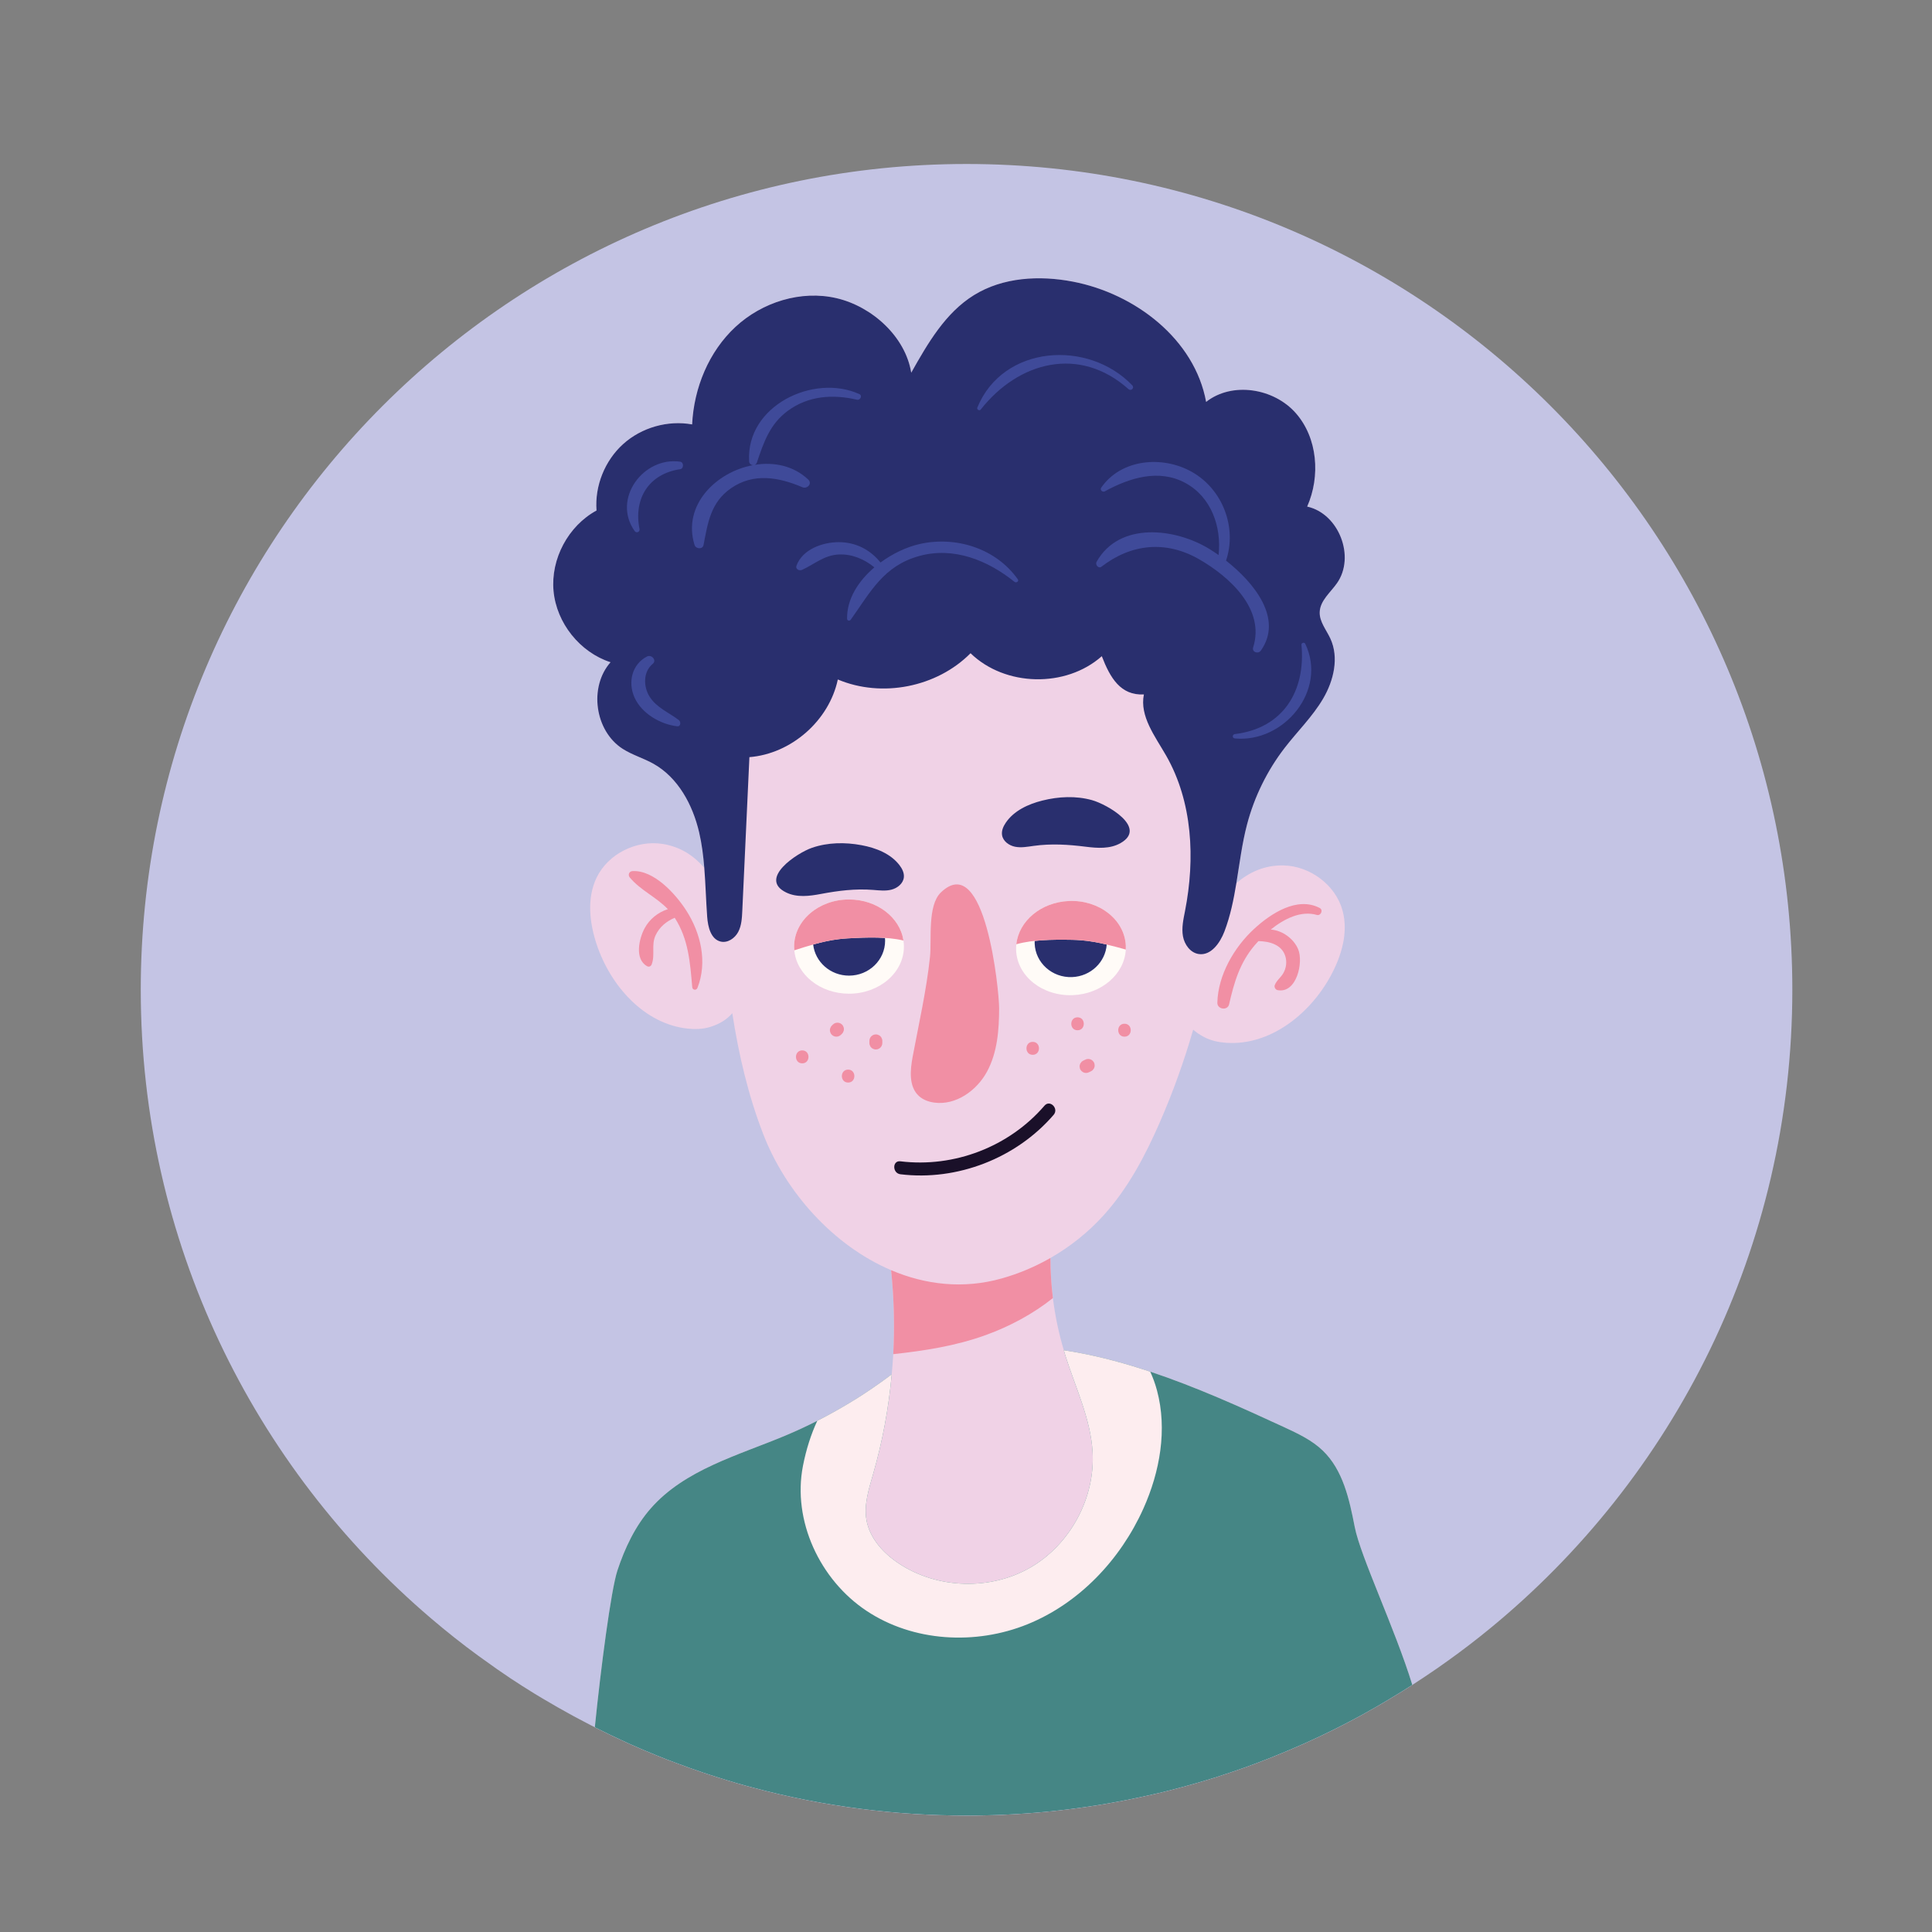 <?xml version="1.0" encoding="utf-8"?>
<!-- Generator: Adobe Illustrator 27.5.0, SVG Export Plug-In . SVG Version: 6.00 Build 0)  -->
<svg version="1.1" id="Capa_1" xmlns="http://www.w3.org/2000/svg" xmlns:xlink="http://www.w3.org/1999/xlink" x="0px" y="0px"
	 viewBox="0 0 2122 2122" style="enable-background:new 0 0 2122 2122;" xml:space="preserve">
<rect x="0" y="0" width="2122" height="2122" fill="#808080" stroke="none"/>
<path style="fill:#C4C4E4;" d="M1061.606,180.118c-500.891,0-907,406.046-907,907c0,276.458,123.693,524.014,318.762,690.352
	c16.887,14.421,34.344,28.273,52.317,41.383c1.662,1.199,3.318,2.402,4.979,3.547c9.905,7.269,19.976,14.251,30.163,21.062
	c4.409,2.865,8.819,5.783,13.223,8.589c4.409,2.802,8.76,5.491,13.165,8.239c0.745,0.458,1.549,0.916,2.29,1.374
	c1.203,0.745,2.407,1.491,3.605,2.178c1.661,1.028,3.323,2.003,5.038,2.977c4.808,2.86,9.676,5.72,14.538,8.468
	c11.791,6.758,23.756,13.223,35.834,19.405c1.603,0.799,3.206,1.661,4.809,2.461c5.32,2.689,10.646,5.325,16.024,7.898
	c4.522,2.178,9.101,4.351,13.739,6.47c6.407,3.035,12.936,5.895,19.459,8.701c1.486,0.687,2.977,1.316,4.463,1.944
	c4.926,2.061,9.789,4.122,14.768,6.125c7.498,3.035,15.055,6.012,22.67,8.76h0.053c8.59,3.26,17.174,6.295,25.876,9.213v0.058
	c3.148,1.087,6.295,2.115,9.442,3.089c3.148,1.033,6.295,2.061,9.442,3.035l0.229,0.058c3.094,1.028,6.124,1.944,9.218,2.86
	c3.206,1.028,6.412,2.003,9.671,2.919c6.241,1.832,12.536,3.552,18.889,5.208c38.578,10.304,78.188,18.144,118.655,23.298h0.117
	c37.832,4.862,76.414,7.328,115.561,7.328c60.161,0,118.942-5.842,175.839-17.115c8.243-1.603,16.424-3.377,24.609-5.208
	c7.498-1.603,15.001-3.376,22.382-5.267c10.246-2.577,20.434-5.379,30.563-8.302c2.923-0.858,5.783-1.715,8.701-2.572
	c3.664-1.087,7.27-2.178,10.875-3.323c2.748-0.857,5.496-1.773,8.244-2.689c1.315-0.4,2.636-0.858,3.951-1.316
	c1.427-0.4,2.86-0.916,4.234-1.374c1.028-0.341,2.119-0.687,3.148-1.087c8.356-2.806,16.657-5.783,24.901-8.872l2.231-0.857
	c8.702-3.264,17.345-6.641,25.93-10.305h0.058c2.631-1.033,5.208-2.119,7.839-3.264c5.325-2.231,10.592-4.521,15.854-6.865
	l0.117-0.058c0.974-0.399,1.944-0.804,2.86-1.262c22.095-9.958,43.732-20.775,64.852-32.395v-0.058l0.916-0.516
	c9.501-5.262,18.948-10.704,28.219-16.37c7.839-4.692,15.625-9.501,23.293-14.422c4.638-2.977,9.277-6.012,13.851-9.101
	c8.872-5.837,17.632-11.961,26.275-18.202c14.826-10.646,29.364-21.749,43.498-33.311
	c203.712-166.28,333.758-419.444,333.758-702.888C1968.606,586.164,1562.555,180.118,1061.606,180.118z"/>
<path style="fill:#F0D2E6;" d="M1487.973,1677.188c-5.895-30.338-12.877-62.621-35.142-83.97
	c-12.02-11.562-27.416-18.714-42.529-25.754c-47.561-21.983-96.789-44.19-146.928-60.906c-26.236-8.758-52.717-16.006-79.4-20.934
	c-0.099-0.019-0.197-0.038-0.297-0.056c-4.074-0.753-8.153-1.438-12.235-2.08c-0.46-0.072-0.921-0.154-1.381-0.224
	c-0.547-0.083-1.093-0.185-1.639-0.266c-5.549-18.733-9.589-37.88-11.975-57.257c-1.814-14.604-2.681-29.32-2.704-44.05
	c21.733-12.429,41.532-28.247,58.344-46.805c26.836-29.622,45.778-65.525,61.768-102.158c14.44-33.079,26.678-67.114,36.672-101.797
	c3.457,3.057,7.57,5.861,12.444,8.355c7.298,3.737,15.498,5.452,23.683,6.047c47.99,3.483,92.024-31.318,114.967-73.613
	c11.902-21.939,19.576-47.825,12.906-71.878c-7.781-28.078-35.825-48.746-64.96-49.306c-20.643-0.395-37.567,7.464-51.605,19.449
	c3.562-21.638,6.213-43.551,11.805-64.721c7.991-30.251,22.071-58.884,41.155-83.683c14.022-18.222,30.762-34.48,42.387-54.319
	c11.625-19.839,17.554-44.965,7.927-65.847c-4.438-9.632-12.112-18.543-11.737-29.14c0.443-12.492,11.673-21.388,18.889-31.591
	c20.575-29.076,2.144-76.653-32.648-84.278c14.714-33.34,11.537-75.415-12.575-102.743c-24.112-27.328-69.754-34.738-98.426-12.249
	c-12.546-68.692-77.725-118.855-146.29-132.068c-36.76-7.084-76.877-4.896-108.707,14.807
	c-31.41,19.444-50.796,53.008-68.906,85.208c-6.339-39.571-42.894-72.677-81.91-81.822c-39.021-9.145-81.739,4.229-111.113,31.488
	c-29.378,27.26-45.695,67.103-47.62,107.133c-26.728-4.838-55.512,3.342-75.698,21.515c-20.19,18.177-31.338,45.943-29.315,73.032
	c-31.074,16.892-50.451,53.179-47.201,88.4c3.254,35.216,28.94,67.342,62.582,78.26c-24.015,27.274-17.257,75.484,13.33,95.103
	c10.514,6.748,22.787,10.241,33.695,16.331c27.186,15.182,43.254,45.14,50.324,75.464c2.979,12.789,4.575,25.79,5.637,38.873
	c-11.47-13.242-26.231-23.105-45.632-26.201c-28.77-4.594-60.024,10.797-72.648,37.057c-10.811,22.495-7.83,49.325,0.01,73.023
	c15.113,45.681,52.312,87.717,100.166,92.765c8.156,0.857,16.531,0.619,24.375-1.769c10.952-3.333,18.875-8.59,24.509-15.132
	c7.006,45.399,17.464,90.114,34.02,132.9c24.58,63.515,76.862,122.242,140.384,149.298c3.177,30.63,3.995,61.5,2.353,92.246
	c-0.39,7.387-0.972,14.761-1.639,22.127c-0.491,0.372-0.993,0.73-1.486,1.1c-5.098,3.827-10.268,7.552-15.498,11.196
	c-1.491,1.038-2.977,2.081-4.478,3.104c-5.839,3.983-11.735,7.881-17.727,11.631c-0.826,0.517-1.668,1.003-2.497,1.515
	c-5.329,3.296-10.721,6.485-16.159,9.593c-1.667,0.953-3.339,1.9-5.016,2.836c-6.244,3.478-12.532,6.88-18.91,10.107
	c-11.445,5.837-23.006,11.162-34.801,16.141c-52.312,21.925-110.694,37.433-148.073,80.02
	c-17.169,19.576-28.507,43.615-36.692,68.341c-7.04,21.525-18.256,107.493-24.78,172.117c5.32,2.689,10.646,5.325,16.024,7.898
	c4.522,2.178,9.101,4.351,13.739,6.47c6.407,3.035,12.936,5.895,19.459,8.701c1.486,0.687,2.977,1.316,4.463,1.944
	c4.926,2.061,9.789,4.122,14.768,6.125c7.498,3.035,15.055,6.012,22.67,8.76h0.053c8.59,3.26,17.174,6.295,25.876,9.213v0.058
	c3.148,1.087,6.295,2.115,9.442,3.089c3.148,1.033,6.295,2.061,9.442,3.035l0.229,0.058c3.094,1.028,6.124,1.944,9.218,2.86
	c3.206,1.028,6.412,2.003,9.671,2.919c6.241,1.832,12.536,3.552,18.889,5.208c38.578,10.304,78.188,18.144,118.655,23.298h0.117
	c37.832,4.862,76.414,7.328,115.561,7.328c60.161,0,118.942-5.842,175.839-17.115c8.243-1.603,16.424-3.377,24.609-5.208
	c7.498-1.603,15.001-3.376,22.382-5.267c10.246-2.577,20.434-5.379,30.563-8.302c2.923-0.858,5.783-1.715,8.701-2.572
	c3.664-1.087,7.27-2.178,10.875-3.323c2.748-0.857,5.496-1.773,8.244-2.689c1.315-0.4,2.636-0.858,3.951-1.316
	c1.427-0.4,2.86-0.916,4.234-1.374c1.028-0.341,2.119-0.687,3.148-1.087c8.356-2.806,16.657-5.783,24.901-8.872l2.231-0.857
	c8.702-3.264,17.345-6.641,25.93-10.305h0.058c2.631-1.033,5.208-2.119,7.839-3.264c5.325-2.231,10.592-4.521,15.854-6.865
	l0.117-0.058c0.974-0.399,1.944-0.804,2.86-1.262c22.095-9.958,43.732-20.775,64.852-32.395v-0.058l0.916-0.516
	c9.501-5.262,18.948-10.704,28.219-16.37c7.839-4.692,15.625-9.501,23.293-14.422
	C1532.163,1788.632,1494.331,1709.812,1487.973,1677.188z"/>
<path style="fill:#458685;" d="M1487.973,1677.188c-5.895-30.338-12.877-62.621-35.142-83.97
	c-12.02-11.562-27.416-18.714-42.529-25.754c-47.561-21.983-96.789-44.19-146.928-60.906c-26.236-8.758-52.717-16.006-79.4-20.934
	c-0.099-0.019-0.197-0.038-0.297-0.056c-4.074-0.753-8.153-1.438-12.235-2.08c-0.46-0.072-0.921-0.154-1.381-0.224
	c-0.542-0.084-1.085-0.145-1.628-0.227c0.604,2.036,1.137,4.089,1.778,6.114c11.089,35.031,27.693,69.038,29.827,105.72
	c2.958,50.475-24.594,101.574-68.385,126.85c-43.79,25.281-101.803,23.571-144.053-4.234c-17.262-11.377-32.56-27.956-35.971-48.341
	c-2.816-16.75,2.641-33.642,7.332-49.963c10.297-35.804,17.121-72.604,20.485-109.727c-0.491,0.372-0.993,0.73-1.486,1.1
	c-5.098,3.827-10.268,7.552-15.498,11.196c-1.491,1.038-2.977,2.081-4.478,3.104c-5.839,3.983-11.735,7.881-17.727,11.631
	c-0.826,0.517-1.668,1.003-2.497,1.515c-5.329,3.296-10.721,6.485-16.159,9.593c-1.667,0.953-3.339,1.9-5.016,2.836
	c-6.244,3.478-12.532,6.88-18.91,10.107c-11.445,5.837-23.006,11.162-34.801,16.141c-52.312,21.925-110.694,37.433-148.073,80.02
	c-17.169,19.576-28.507,43.615-36.692,68.341c-7.04,21.525-18.256,107.493-24.78,172.117c5.32,2.689,10.646,5.325,16.024,7.898
	c4.522,2.178,9.101,4.351,13.739,6.47c6.407,3.035,12.936,5.895,19.459,8.701c1.486,0.687,2.977,1.316,4.463,1.944
	c4.926,2.061,9.789,4.122,14.768,6.125c7.498,3.035,15.055,6.012,22.67,8.76h0.053c8.59,3.26,17.174,6.295,25.876,9.213v0.058
	c3.148,1.087,6.295,2.115,9.442,3.089c3.148,1.033,6.295,2.061,9.442,3.035l0.229,0.058c3.094,1.028,6.124,1.944,9.218,2.86
	c3.206,1.028,6.412,2.003,9.671,2.919c6.241,1.832,12.536,3.552,18.889,5.208c38.578,10.304,78.188,18.144,118.655,23.298h0.117
	c37.832,4.862,76.414,7.328,115.561,7.328c60.161,0,118.942-5.842,175.839-17.115c8.243-1.603,16.424-3.377,24.609-5.208
	c7.498-1.603,15.001-3.376,22.382-5.267c10.246-2.577,20.434-5.379,30.563-8.302c2.923-0.858,5.783-1.715,8.701-2.572
	c3.664-1.087,7.27-2.178,10.875-3.323c2.748-0.857,5.496-1.773,8.244-2.689c1.315-0.4,2.636-0.858,3.951-1.316
	c1.427-0.4,2.86-0.916,4.234-1.374c1.028-0.341,2.119-0.687,3.148-1.087c8.356-2.806,16.657-5.783,24.901-8.872l2.231-0.857
	c8.702-3.264,17.345-6.641,25.93-10.305h0.058c2.631-1.033,5.208-2.119,7.839-3.264c5.325-2.231,10.592-4.521,15.854-6.865
	l0.117-0.058c0.974-0.399,1.944-0.804,2.86-1.262c22.095-9.958,43.732-20.775,64.852-32.395v-0.058l0.916-0.516
	c9.501-5.262,18.948-10.704,28.219-16.37c7.839-4.692,15.625-9.501,23.293-14.422
	C1532.163,1788.632,1494.331,1709.812,1487.973,1677.188z"/>
<path style="fill:#FDEDEF;" d="M881.932,1609.968c-11.829,60.341,18.626,125.315,69.866,159.323
	c51.21,34.036,119.683,37.822,176.667,14.733c56.984-23.094,102.227-71.06,127.391-127.138
	c18.168-40.492,26.416-86.84,14.928-129.69c-1.876-7.055-4.38-13.963-7.42-20.619c-26.231-8.754-52.729-16.009-79.391-20.953
	c-0.099-0.019-0.197-0.038-0.297-0.056c-4.074-0.753-8.153-1.438-12.235-2.08c-0.46-0.072-0.921-0.154-1.381-0.224
	c-0.542-0.084-1.085-0.145-1.628-0.227c0.604,2.036,1.137,4.089,1.778,6.114c11.089,35.031,27.693,69.038,29.827,105.72
	c2.958,50.475-24.594,101.574-68.385,126.85c-43.79,25.281-101.803,23.571-144.053-4.234c-17.262-11.377-32.56-27.956-35.971-48.341
	c-2.816-16.75,2.641-33.642,7.332-49.963c10.297-35.804,17.121-72.604,20.485-109.727c-0.491,0.372-0.993,0.73-1.486,1.1
	c-5.098,3.827-10.268,7.552-15.498,11.196c-1.491,1.038-2.977,2.081-4.478,3.104c-5.839,3.983-11.735,7.881-17.727,11.631
	c-0.826,0.517-1.668,1.003-2.497,1.515c-5.329,3.296-10.721,6.485-16.159,9.593c-1.667,0.953-3.339,1.9-5.016,2.836
	c-6.251,3.484-12.546,6.89-18.929,10.121C890.804,1575.307,885.513,1591.712,881.932,1609.968z"/>
<path style="fill:#F18FA4;" d="M1156.446,1425.739c-1.814-14.604-2.681-29.32-2.704-44.05c-16.879,9.653-34.925,17.262-53.647,22.52
	c-42.124,11.832-83.716,6.908-121.364-9.128c3.177,30.63,3.995,61.5,2.353,92.246c34.436-3.781,68.39-8.926,101.915-21.072
	C1109.216,1456.731,1134.551,1443.166,1156.446,1425.739z"/>
<path style="fill:#292F6E;" d="M1435.739,556.405c14.714-33.34,11.537-75.415-12.575-102.743
	c-24.112-27.328-69.754-34.738-98.426-12.249c-12.546-68.692-77.725-118.855-146.29-132.068
	c-36.76-7.084-76.877-4.896-108.707,14.807c-31.41,19.444-50.796,53.008-68.906,85.208c-6.339-39.571-42.894-72.677-81.91-81.822
	c-39.021-9.145-81.739,4.229-111.113,31.488c-29.378,27.26-45.695,67.103-47.62,107.133c-26.728-4.838-55.512,3.342-75.698,21.515
	c-20.19,18.177-31.338,45.943-29.315,73.032c-31.074,16.892-50.451,53.179-47.201,88.4c3.254,35.216,28.94,67.342,62.582,78.26
	c-24.015,27.274-17.257,75.484,13.33,95.103c10.514,6.748,22.787,10.241,33.695,16.331c27.186,15.182,43.254,45.14,50.324,75.464
	c2.979,12.789,4.575,25.79,5.637,38.873c1.454,17.938,1.872,36.034,3.196,53.989c0.814,10.991,4.029,24.453,14.743,27.031
	c7.679,1.847,15.61-3.557,19.303-10.538c3.688-6.977,4.132-15.157,4.492-23.045l7.82-168.979
	c46.036-3.664,87.537-40.112,97.115-85.291c48.444,20.434,108.765,8.502,145.778-28.838c37.925,36.819,104.614,38.324,144.165,3.25
	c9.189,23.883,20.673,43.332,46.222,42.007c-4.843,23.961,12.302,45.993,24.443,67.206c29.067,50.797,31.981,113.16,20.75,170.596
	c-1.788,9.155-3.922,18.529-2.3,27.717c1.618,9.184,8.117,18.256,17.345,19.615c13.432,1.983,23.396-12.117,28.234-24.804
	c6.516-17.098,10.128-34.99,13.106-53.072c3.562-21.638,6.213-43.551,11.805-64.721c7.991-30.251,22.071-58.884,41.155-83.683
	c14.022-18.222,30.762-34.48,42.387-54.319c11.625-19.839,17.554-44.965,7.927-65.847c-4.438-9.632-12.112-18.543-11.737-29.14
	c0.443-12.492,11.673-21.388,18.889-31.591C1488.962,611.606,1470.531,564.03,1435.739,556.405z"/>
<path style="fill:#F18FA4;" d="M1026.035,1211.016c23.649,3.289,46.709-13.013,58.066-34.017
	c11.357-20.999,13.247-45.744,13.286-69.623c0.034-19.021-15.181-174.206-64-127.137c-14.948,14.417-9.954,52.073-11.917,70.641
	c-3.897,36.872-12.19,73.086-19.006,109.486c-2.816,15.05-4.502,32.984,6.748,43.367
	C1013.771,1207.942,1019.886,1210.163,1026.035,1211.016z"/>
<path style="fill:#FFFBF7;" d="M1174.156,989.593c-30.655,1.257-55.137,21.925-57.871,47.508c-0.253,2.202-0.331,4.429-0.238,6.67
	c1.169,28.556,29.081,50.607,62.353,49.238c31.678-1.296,56.785-23.328,58.105-50.08c0.088-1.369,0.088-2.733,0.034-4.097
	C1235.364,1010.276,1207.452,988.229,1174.156,989.593z"/>
<path style="fill:#FFFBF7;" d="M992.3,1033.018c-3.781-25.446-29.087-45.096-59.771-45.096c-33.325,0-60.312,23.176-60.312,51.751
	c0,1.365,0.058,2.729,0.2,4.093c2.416,26.675,28.409,47.659,60.112,47.659c33.301,0,60.282-23.172,60.282-51.752
	C992.812,1037.427,992.641,1035.211,992.3,1033.018z"/>
<path style="fill:#3F4A99;" d="M802.751,536.352c24.838-17.262,52.438-12.321,78.553-1.203c5.14,2.188,11.23-3.825,6.46-8.375
	c-16.019-15.269-37.794-19.645-58.828-16.219c1.048-0.452,1.964-1.293,2.429-2.675c7.488-22.207,14.256-42.217,34.027-56.736
	c22.47-16.497,49.442-18.334,75.898-12.107c3.537,0.833,6.236-4.521,2.601-6.173c-50.178-22.845-124.76,12.765-121.076,73.856
	c0.156,2.569,2.045,4.026,4.043,4.192c-40.515,7.61-77.468,44.051-64.038,87.589c1.398,4.541,8.935,5.262,9.939,0
	C777.382,574.242,780.632,551.728,802.751,536.352z"/>
<path style="fill:#3F4A99;" d="M1209.479,535.65c-1.754,2.533,1.598,5.335,4.01,4.01c27.133-14.865,59.352-24.984,88.521-9.164
	c28.508,15.462,39.845,48.368,36.394,79.135c-3.47-2.455-6.849-4.683-10.04-6.643c-37.349-22.948-98.991-30.44-123.937,14.095
	c-1.749,3.123,2.066,7.878,5.35,5.35c32.838-25.335,70.938-29.096,107.425-8.073c33.252,19.157,72.482,54.611,59.206,96.677
	c-1.666,5.281,5.579,7.625,8.443,3.561c24.838-35.168-7.541-74.725-38.244-98.837c12.259-36.352-3.655-78.321-37.479-97.441
	C1276.836,500.064,1231.36,504.015,1209.479,535.65z"/>
<path style="fill:#3F4A99;" d="M921.601,595.475c-18.022-0.102-40.239,7.824-46.821,25.881c-1.349,3.707,3.094,5.939,6.007,4.619
	c14.134-6.422,24.322-16.312,40.814-16.975c14.399-0.58,27.837,5.207,38.773,14.154c-17.502,14.919-30.365,34.714-29.989,56.477
	c0.039,2.237,2.782,2.743,3.971,1.077c21.671-30.378,35.985-59.26,75.415-70.071c37.822-10.368,75.094,4.756,104.487,28.409
	c1.861,1.501,5.276-0.468,3.63-2.797c-23.922-33.847-67.849-47.81-107.995-38.685c-14.015,3.185-29.347,10.346-42.801,20.254
	C955.951,603.902,940.221,595.586,921.601,595.475z"/>
<path style="fill:#3F4A99;" d="M1077.118,449.891c41.647-52.945,108.604-70.465,162.402-22.451c2.806,2.504,6.772-1.393,4.151-4.146
	c-48.18-50.558-142.07-44.648-170.265,24.438C1072.583,449.745,1075.774,451.602,1077.118,449.891z"/>
<path style="fill:#3F4A99;" d="M713.392,765.023c-6.865-11.03-7.06-27.211,3.552-35.893c4.726-3.874-1.296-10.636-6.246-8.097
	c-16.721,8.575-21.281,28.506-13.744,45.145c7.927,17.496,28.234,29.364,46.812,31.523c4.054,0.467,4.297-4.911,1.836-6.792
	C734.605,782.5,721.017,777.282,713.392,765.023z"/>
<path style="fill:#3F4A99;" d="M747.097,507.1c-40.316-5.861-75.089,40.716-50.051,76.146c1.915,2.714,6.027,1.087,5.359-2.255
	c-6.689-33.432,10.319-60.59,44.692-65.667C751.165,514.724,751.18,507.689,747.097,507.1z"/>
<path style="fill:#3F4A99;" d="M1356.324,811.065c53.749,5.072,101.919-52.799,77.257-104.034c-0.931-1.939-4.341-1.052-4.136,1.12
	c4.76,50.621-19.932,91.688-73.121,98.119C1353.279,806.636,1353.201,810.773,1356.324,811.065z"/>
<path style="fill:#F18FA4;" d="M694.61,956.785c-3.698,0.224-5.184,4.229-2.889,6.977c11.842,14.199,28.896,21.318,41.82,34.804
	c-10.642,3.393-20.009,10.829-25.401,20.743c-6.27,11.532-11.503,34.168,2.66,41.939c2.061,1.13,4.171,0.029,4.96-2.017
	c4.024-10.436-0.701-21.33,4.322-32c4.415-9.375,11.959-15.296,20.962-19.224c15.146,23.37,16.938,49.255,19.272,76.217
	c0.292,3.372,4.546,3.888,5.759,0.78c11.07-28.297,3.722-60.132-12.438-85.135C741.923,981.74,718.094,955.347,694.61,956.785z"/>
<path style="fill:#F18FA4;" d="M1349.98,1103.07c5.501-24.093,11.703-45.554,28.141-64.892c1.26-1.482,2.639-3.004,4.067-4.535
	c11.98,0.289,25.402,3.683,29.453,16.33c1.998,6.251,1.179,13.091-2.042,18.787c-2.792,4.945-7.493,7.995-9.52,13.359
	c-0.794,2.095,0.887,4.931,3.04,5.36c21.023,4.18,28.74-30.641,22.689-44.921c-5.001-11.808-17.536-20.726-30.08-21.575
	c14.828-11.968,33.35-21.096,50.519-16.082c4.478,1.306,7.474-5.417,3.22-7.635c-24.896-12.979-53.866,6.202-72.151,23.094
	c-21.91,20.244-39.498,50.612-40.253,80.965C1336.884,1108.653,1348.319,1110.368,1349.98,1103.07z"/>
<path style="fill:#292F6E;" d="M901.616,981.866c19.128-3.601,37.768-5.958,57.296-4.443c6.777,0.526,13.705,1.413,20.287-0.297
	c6.577-1.71,12.838-6.782,13.544-13.539c0.507-4.828-1.866-9.521-4.828-13.369c-9.789-12.721-25.881-18.967-41.657-21.91
	c-18.031-3.366-36.994-3.123-54.343,2.835c-16.58,5.701-59.328,33.929-28.526,49.062C875.35,986.08,889.143,984.214,901.616,981.866
	z"/>
<path style="fill:#292F6E;" d="M1114.979,930.027c6.67,1.301,13.53-0.005,20.263-0.945c19.396-2.704,38.149-1.496,57.462,0.931
	c12.594,1.578,26.475,2.597,38.051-4c29.817-16.989-14.578-42.553-31.474-47.225c-17.681-4.887-36.624-3.966-54.412,0.497
	c-15.571,3.903-31.25,11.123-40.238,24.419c-2.724,4.025-4.804,8.848-4.005,13.637
	C1101.747,924.044,1108.31,928.726,1114.979,930.027z"/>
<path style="fill:#1A1029;" d="M1157.279,1224.448c5.939-6.904-4.073-17.004-10.056-10.056
	c-38.86,45.169-99.143,68.356-158.256,61.13c-9.062-1.111-8.984,13.116,0,14.217
	C1051.369,1297.364,1116.295,1272.083,1157.279,1224.448z"/>
<path style="fill:#292F6E;" d="M939.667,1030.207c-5.998,0.282-12,0.565-17.969,1.276c-9.677,1.128-19.172,3.306-28.565,5.933
	c2.166,19.209,18.965,34.164,39.386,34.164c21.886,0,39.635-17.179,39.635-38.368c0-1.021-0.077-2.023-0.159-3.023
	C961.239,1029.464,950.433,1029.718,939.667,1030.207z"/>
<path style="fill:#F18FA4;" d="M921.698,1031.484c5.968-0.711,11.971-0.994,17.969-1.276c10.766-0.489,21.572-0.744,32.328-0.017
	c1.774,0.12,3.548,0.202,5.318,0.383c5.062,0.511,10.07,1.281,14.987,2.446c-3.781-25.446-29.087-45.096-59.771-45.096
	c-33.325,0-60.312,23.176-60.312,51.751c0,1.365,0.058,2.729,0.2,4.093c6.868-2.223,13.766-4.405,20.716-6.349
	C902.527,1034.79,912.021,1032.612,921.698,1031.484z"/>
<path style="fill:#292F6E;" d="M1168.758,1032.132c-10.778-0.046-21.584,0.143-32.302,1.313c-0.04,1.003-0.075,2.009-0.034,3.028
	c0.872,21.169,19.303,37.603,41.174,36.706c20.403-0.836,36.579-16.466,37.955-35.747c-9.495-2.241-19.071-4.027-28.786-4.755
	C1180.772,1032.209,1174.765,1032.171,1168.758,1032.132z"/>
<path style="fill:#F18FA4;" d="M1136.456,1033.444c10.718-1.17,21.524-1.359,32.302-1.313c6.007,0.039,12.015,0.078,18.007,0.546
	c9.715,0.728,19.291,2.514,28.786,4.755c7.023,1.657,14.001,3.555,20.953,5.496c0.088-1.369,0.088-2.733,0.034-4.097
	c-1.174-28.555-29.086-50.602-62.382-49.238c-30.655,1.257-55.137,21.925-57.871,47.508c4.867-1.364,9.832-2.338,14.87-3.055
	C1132.918,1033.793,1134.687,1033.637,1136.456,1033.444z"/>
<path style="fill:#F18FA4;" d="M967.024,1138.207c-0.643-0.696-1.408-1.184-2.29-1.471c-0.848-0.443-1.759-0.648-2.739-0.614
	c-0.628,0.087-1.262,0.17-1.89,0.253c-1.203,0.341-2.25,0.95-3.138,1.832c-0.37,0.478-0.74,0.96-1.11,1.437
	c-0.643,1.111-0.965,2.304-0.97,3.586v2.343c-0.039,0.979,0.166,1.895,0.614,2.743c0.282,0.882,0.775,1.642,1.466,2.285
	c0.643,0.692,1.408,1.184,2.29,1.471c0.848,0.443,1.759,0.648,2.738,0.614c0.629-0.088,1.262-0.171,1.891-0.258
	c1.203-0.336,2.251-0.945,3.138-1.827c0.37-0.477,0.74-0.96,1.111-1.437c0.643-1.111,0.965-2.304,0.97-3.591v-2.343
	c0.039-0.979-0.166-1.89-0.614-2.739C968.208,1139.61,967.715,1138.85,967.024,1138.207z"/>
<path style="fill:#F18FA4;" d="M931.52,1174.802c-9.145,0-9.159,14.217,0,14.217C940.67,1189.018,940.685,1174.802,931.52,1174.802z
	"/>
<path style="fill:#F18FA4;" d="M926.298,1133.077c0.448-0.843,0.653-1.759,0.614-2.738c0.039-0.979-0.166-1.89-0.614-2.738
	c-0.283-0.882-0.775-1.642-1.467-2.286c-0.482-0.375-0.96-0.745-1.442-1.116c-1.106-0.643-2.305-0.964-3.586-0.969
	c-0.629,0.088-1.262,0.171-1.89,0.253c-1.203,0.341-2.251,0.95-3.138,1.832l-1.169,1.169c-0.696,0.643-1.184,1.408-1.471,2.29
	c-0.443,0.848-0.648,1.759-0.614,2.738c-0.034,0.979,0.17,1.89,0.614,2.738c0.287,0.882,0.775,1.642,1.471,2.29
	c0.477,0.371,0.96,0.741,1.437,1.111c1.111,0.643,2.304,0.965,3.586,0.969c0.633-0.083,1.262-0.17,1.89-0.253
	c1.203-0.341,2.25-0.95,3.138-1.828l1.174-1.174C925.523,1134.724,926.015,1133.959,926.298,1133.077z"/>
<path style="fill:#F18FA4;" d="M881.129,1153.705c-9.15,0-9.165,14.217,0,14.217
	C890.274,1167.922,890.288,1153.705,881.129,1153.705z"/>
<path style="fill:#F18FA4;" d="M1134.283,1144.327c-9.149,0-9.164,14.217,0,14.217
	C1143.428,1158.543,1143.442,1144.327,1134.283,1144.327z"/>
<path style="fill:#F18FA4;" d="M1183.506,1117.369c-9.15,0-9.165,14.222,0,14.222
	C1192.655,1131.591,1192.67,1117.369,1183.506,1117.369z"/>
<path style="fill:#F18FA4;" d="M1201.362,1166.602c-0.371-0.482-0.741-0.959-1.111-1.442c-0.886-0.877-1.929-1.491-3.138-1.827
	c-0.629-0.083-1.257-0.171-1.89-0.253c-1.281,0.005-2.475,0.326-3.586,0.969c-0.779,0.39-1.564,0.784-2.343,1.174
	c-0.828,0.448-1.496,1.057-1.993,1.832c-0.629,0.687-1.052,1.491-1.277,2.416c-0.292,0.945-0.336,1.89-0.126,2.836
	c0.043,0.945,0.326,1.827,0.843,2.641c0.375,0.482,0.745,0.96,1.116,1.437c0.887,0.882,1.929,1.491,3.133,1.832
	c0.633,0.083,1.262,0.166,1.89,0.253c1.286-0.005,2.479-0.326,3.591-0.969c0.779-0.395,1.564-0.784,2.343-1.174
	c0.828-0.448,1.491-1.058,1.993-1.832c0.629-0.687,1.053-1.491,1.272-2.417c0.297-0.945,0.341-1.89,0.127-2.836
	C1202.166,1168.297,1201.883,1167.415,1201.362,1166.602z"/>
<path style="fill:#F18FA4;" d="M1235.072,1124.404c-9.145,0-9.159,14.217,0,14.217
	C1244.222,1138.621,1244.236,1124.404,1235.072,1124.404z"/>
</svg>
